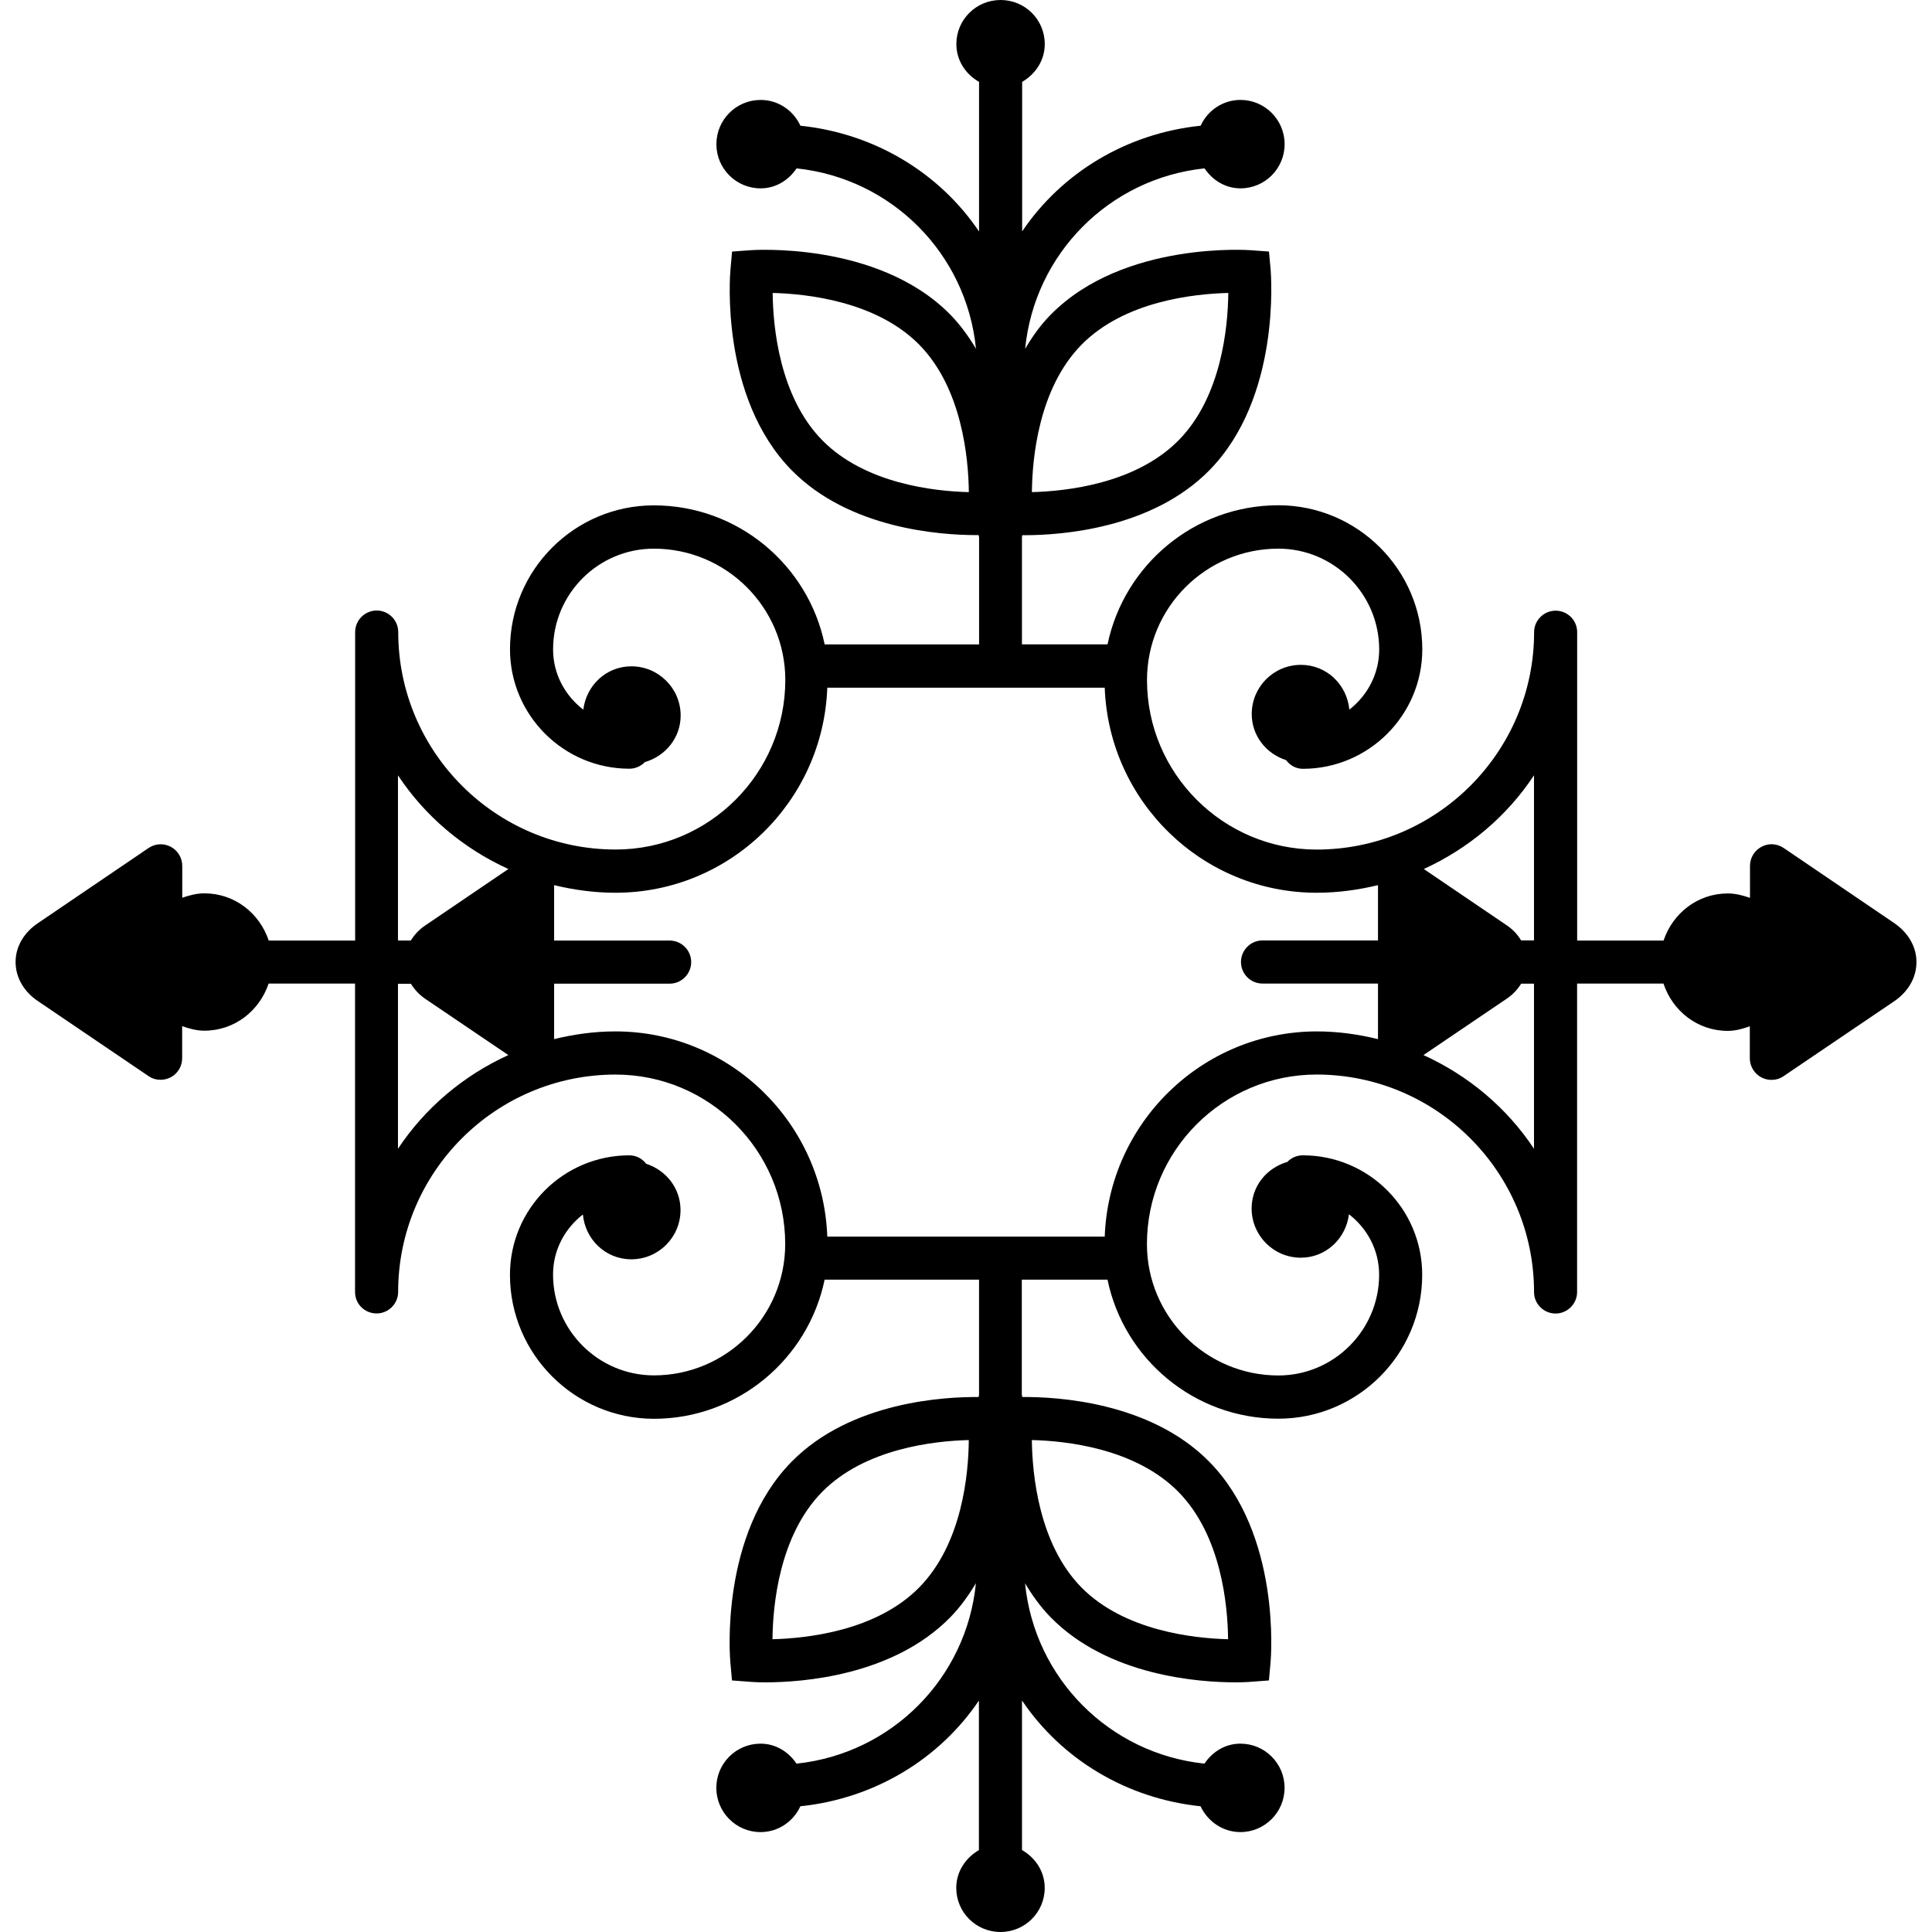 <?xml version="1.0" encoding="iso-8859-1"?>
<!-- Generator: Adobe Illustrator 16.0.0, SVG Export Plug-In . SVG Version: 6.00 Build 0)  -->
<!DOCTYPE svg PUBLIC "-//W3C//DTD SVG 1.1//EN" "http://www.w3.org/Graphics/SVG/1.1/DTD/svg11.dtd">
<svg version="1.1" id="Capa_1" xmlns="http://www.w3.org/2000/svg" xmlns:xlink="http://www.w3.org/1999/xlink" x="0px" y="0px"
	 width="193.767px" height="193.767px" viewBox="0 0 193.767 193.767" style="enable-background:new 0 0 193.767 193.767;"
	 xml:space="preserve">
<g>
	<path d="M189.951,92.56l-11.063-7.515c-0.664-0.443-1.514-0.509-2.226-0.113c-0.706,0.367-1.149,1.107-1.149,1.912v3.206
		c-0.706-0.242-1.435-0.443-2.226-0.443c-3.037,0-5.526,1.994-6.443,4.725h-8.665V63.395c0-1.192-0.976-2.149-2.156-2.149
		c-1.192,0-2.162,0.974-2.162,2.149c0,12.036-9.788,21.811-21.812,21.811c-9.376,0-17.012-7.636-17.012-16.999
		c0-7.29,5.917-13.181,13.173-13.181c5.579,0,10.114,4.546,10.114,10.114c0,2.458-1.191,4.628-2.995,6.03
		c-0.231-2.51-2.283-4.49-4.852-4.49c-2.731,0-4.936,2.202-4.936,4.934c0,2.193,1.466,3.986,3.438,4.617
		c0.4,0.53,0.991,0.875,1.688,0.875c6.602,0,11.98-5.379,11.98-11.981c0-7.966-6.476-14.441-14.428-14.452
		c-8.438,0-15.482,5.999-17.139,13.954h-8.585v-3.892v-6.858c0.011-0.066,0.021-0.137,0.031-0.2c0.095,0,0.132,0,0.243,0
		c3.639,0,12.725-0.633,18.51-6.497c7.203-7.317,6.19-19.606,6.159-20.137l-0.169-1.814l-1.824-0.134c0,0-12.726-0.974-20.039,6.441
		c-1.045,1.041-1.878,2.235-2.59,3.451c0.938-9.548,8.453-17.097,17.993-18.101c0.786,1.181,2.078,2.004,3.607,2.004
		c2.441,0,4.424-1.983,4.424-4.43c0-2.444-1.982-4.438-4.424-4.438c-1.783,0-3.302,1.062-3.998,2.586
		c-7.436,0.772-13.932,4.715-17.903,10.6V8.213c1.329-0.783,2.268-2.138,2.268-3.797c0-2.446-1.978-4.416-4.43-4.416
		s-4.435,1.97-4.435,4.416c0,1.659,0.941,3.035,2.275,3.797v15.006c-3.981-5.896-10.483-9.838-17.914-10.61
		c-0.701-1.519-2.212-2.586-3.994-2.586c-2.452,0-4.435,1.994-4.435,4.438c0,2.447,1.983,4.43,4.435,4.43
		c1.526,0,2.813-0.823,3.607-2.004c9.532,1.004,17.046,8.543,17.993,18.09c-0.725-1.215-1.556-2.383-2.592-3.44
		c-7.312-7.415-20.044-6.441-20.044-6.441l-1.828,0.134l-0.161,1.814c-0.048,0.53-1.058,12.814,6.157,20.137
		c5.777,5.854,14.866,6.486,18.504,6.486c0.103,0,0.14,0,0.232,0c0.01,0.087,0.021,0.134,0.044,0.222v6.847v3.892H82.708
		c-1.647-7.955-8.698-13.943-17.133-13.943c-7.955,0-14.426,6.476-14.426,14.431c0,6.603,5.374,11.981,11.979,11.981
		c0.609,0,1.155-0.264,1.551-0.664c2.051-0.599,3.586-2.424,3.586-4.67c0-2.724-2.215-4.936-4.941-4.936
		c-2.518,0-4.522,1.912-4.823,4.345c-1.825-1.402-3.03-3.562-3.03-6.041c0-5.58,4.535-10.104,10.109-10.104
		c7.267,0,13.181,5.906,13.181,13.165c0,9.374-7.631,17.01-17.009,17.01c-12.026,0-21.812-9.785-21.812-21.811
		c0-1.192-0.967-2.16-2.159-2.16c-1.194,0-2.162,0.983-2.162,2.16v30.942h-8.667C26.04,91.6,23.54,89.596,20.5,89.596
		c-0.788,0-1.511,0.2-2.22,0.442v-3.195c0-0.799-0.443-1.54-1.145-1.912c-0.707-0.379-1.566-0.335-2.226,0.113L3.841,92.56
		c-1.453,0.97-2.278,2.383-2.278,3.923s0.82,2.975,2.262,3.935l11.074,7.509c0.361,0.253,0.789,0.369,1.21,0.369
		c0.345,0,0.69-0.084,1.015-0.253c0.707-0.369,1.145-1.107,1.145-1.909v-3.217c0.701,0.243,1.432,0.454,2.22,0.454
		c3.04,0,5.535-1.994,6.452-4.726h8.667v30.939c0,1.191,0.968,2.146,2.16,2.146c1.194,0,2.162-0.981,2.162-2.146
		c0-12.039,9.785-21.812,21.811-21.812c9.379,0,17.009,7.61,17.009,16.997c0,7.277-5.914,13.173-13.175,13.173
		c-5.574-0.011-10.109-4.546-10.109-10.114c0-2.468,1.187-4.62,2.995-6.022c0.232,2.51,2.281,4.493,4.852,4.493
		c2.727,0,4.938-2.204,4.938-4.937c0-2.204-1.463-3.997-3.443-4.641c-0.396-0.517-0.989-0.849-1.685-0.849
		c-6.605,0-11.979,5.353-11.979,11.981c0,7.947,6.471,14.423,14.425,14.443c8.435,0,15.486-6.001,17.134-13.953h15.488v4.688v6.861
		c-0.019,0.074-0.034,0.147-0.045,0.222c-3.336-0.032-12.78,0.433-18.742,6.476c-7.211,7.314-6.201,19.606-6.156,20.134l0.166,1.814
		l1.822,0.137c0,0,0.567,0.053,1.537,0.053c3.641,0,12.728-0.633,18.507-6.497c1.041-1.055,1.872-2.235,2.597-3.448
		c-0.941,9.545-8.456,17.097-17.993,18.099c-0.793-1.182-2.081-2.004-3.607-2.004c-2.452,0-4.435,1.982-4.435,4.43
		c0,2.446,1.983,4.439,4.435,4.439c1.782,0,3.293-1.064,3.995-2.589c7.43-0.775,13.927-4.715,17.906-10.6v14.992
		c-1.331,0.786-2.272,2.142-2.272,3.797c0,2.447,1.982,4.419,4.435,4.419s4.436-1.972,4.436-4.419c0-1.655-0.939-3.032-2.278-3.797
		v-15.003c3.976,5.896,10.483,9.835,17.908,10.61c0.707,1.503,2.215,2.589,3.997,2.589c2.447,0,4.43-1.993,4.43-4.439
		c0-2.447-1.982-4.43-4.43-4.43c-1.529,0-2.815,0.822-3.606,2.004c-9.534-1.002-17.044-8.543-17.993-18.088
		c0.728,1.213,1.551,2.383,2.595,3.438c5.774,5.864,14.86,6.497,18.499,6.497c0.971,0,1.54-0.053,1.54-0.053l1.824-0.137
		l0.164-1.814c0.047-0.527,1.055-12.814-6.16-20.134c-5.953-6.033-15.403-6.508-18.736-6.476c-0.011-0.085-0.031-0.147-0.053-0.232
		v-6.851v-4.688h8.596c1.65,7.952,8.701,13.943,17.139,13.943c7.958,0,14.423-6.466,14.423-14.434
		c0-6.618-5.368-11.981-11.976-11.981c-0.606,0-1.16,0.253-1.551,0.664c-2.057,0.597-3.58,2.41-3.58,4.667
		c0,2.722,2.209,4.937,4.931,4.937c2.525,0,4.529-1.915,4.83-4.356c1.824,1.403,3.027,3.586,3.027,6.064
		c0,5.559-4.535,10.104-10.104,10.104c-7.267,0-13.184-5.917-13.184-13.173c0-9.387,7.636-17.008,17.013-17.008
		c12.023,0,21.811,9.783,21.811,21.812c0,1.191,0.971,2.157,2.162,2.157c1.182,0,2.157-0.971,2.157-2.157V98.645h8.664
		c0.907,2.742,3.406,4.746,6.444,4.746c0.791,0,1.519-0.211,2.215-0.464v3.217c0,0.785,0.442,1.529,1.149,1.909
		c0.316,0.163,0.664,0.253,1.013,0.253c0.432,0,0.849-0.116,1.218-0.369l11.074-7.499c1.439-0.97,2.257-2.394,2.257-3.934
		C192.219,94.979,191.396,93.54,189.951,92.56z M108.472,34.57c4.303-4.369,11.264-5.102,14.718-5.189
		c-0.036,3.375-0.664,10.389-4.978,14.773c-4.309,4.369-11.27,5.115-14.719,5.202C103.525,45.981,104.158,38.955,108.472,34.57z
		 M82.466,44.154c-4.298-4.38-4.941-11.398-4.973-14.773c3.443,0.087,10.399,0.83,14.702,5.189
		c4.298,4.369,4.936,11.398,4.973,14.787C93.719,49.274,86.764,48.523,82.466,44.154z M92.185,159.216
		c-4.303,4.366-11.259,5.099-14.71,5.188c0.034-3.375,0.664-10.389,4.98-14.776c4.303-4.366,11.259-5.115,14.708-5.199
		C97.137,147.804,96.512,154.822,92.185,159.216z M118.19,149.628c4.304,4.377,4.946,11.401,4.979,14.776
		c-3.449-0.09-10.399-0.833-14.702-5.188c-4.304-4.372-4.937-11.401-4.979-14.787C106.938,144.508,113.888,145.262,118.19,149.628z
		 M153.85,77.759v16.556h-1.292c-0.343-0.564-0.786-1.061-1.397-1.482l-8.363-5.677C147.3,85.097,151.149,81.852,153.85,77.759z
		 M39.914,77.759c2.711,4.103,6.561,7.348,11.074,9.397l-8.379,5.688c-0.606,0.411-1.061,0.929-1.411,1.481h-1.284V77.759z
		 M39.914,115.214V98.666h1.3c0.345,0.563,0.789,1.055,1.387,1.477l8.382,5.674C46.475,107.873,42.625,111.122,39.914,115.214z
		 M110.797,124.025H82.972c-0.414-11.396-9.75-20.582-21.249-20.582c-2.12,0-4.174,0.29-6.149,0.775v-5.563h11.588
		c1.192,0,2.16-0.976,2.16-2.162c0-1.191-0.968-2.162-2.16-2.162H55.574v-5.556c1.975,0.475,4.029,0.762,6.149,0.762
		c11.499,0,20.835-9.154,21.249-20.568h27.825c0.412,11.388,9.756,20.568,21.258,20.568c2.12,0,4.171-0.287,6.148-0.762v5.545
		h-11.586c-1.191,0-2.156,0.981-2.156,2.162c0,1.192,0.965,2.162,2.156,2.162h11.586v5.574c-1.967-0.485-4.023-0.775-6.148-0.775
		C120.553,103.465,111.209,112.63,110.797,124.025z M153.85,115.214c-2.711-4.092-6.561-7.341-11.085-9.397l8.396-5.685
		c0.602-0.411,1.055-0.928,1.408-1.477h1.281V115.214L153.85,115.214z"/>
</g>
<g>
</g>
<g>
</g>
<g>
</g>
<g>
</g>
<g>
</g>
<g>
</g>
<g>
</g>
<g>
</g>
<g>
</g>
<g>
</g>
<g>
</g>
<g>
</g>
<g>
</g>
<g>
</g>
<g>
</g>
</svg>

